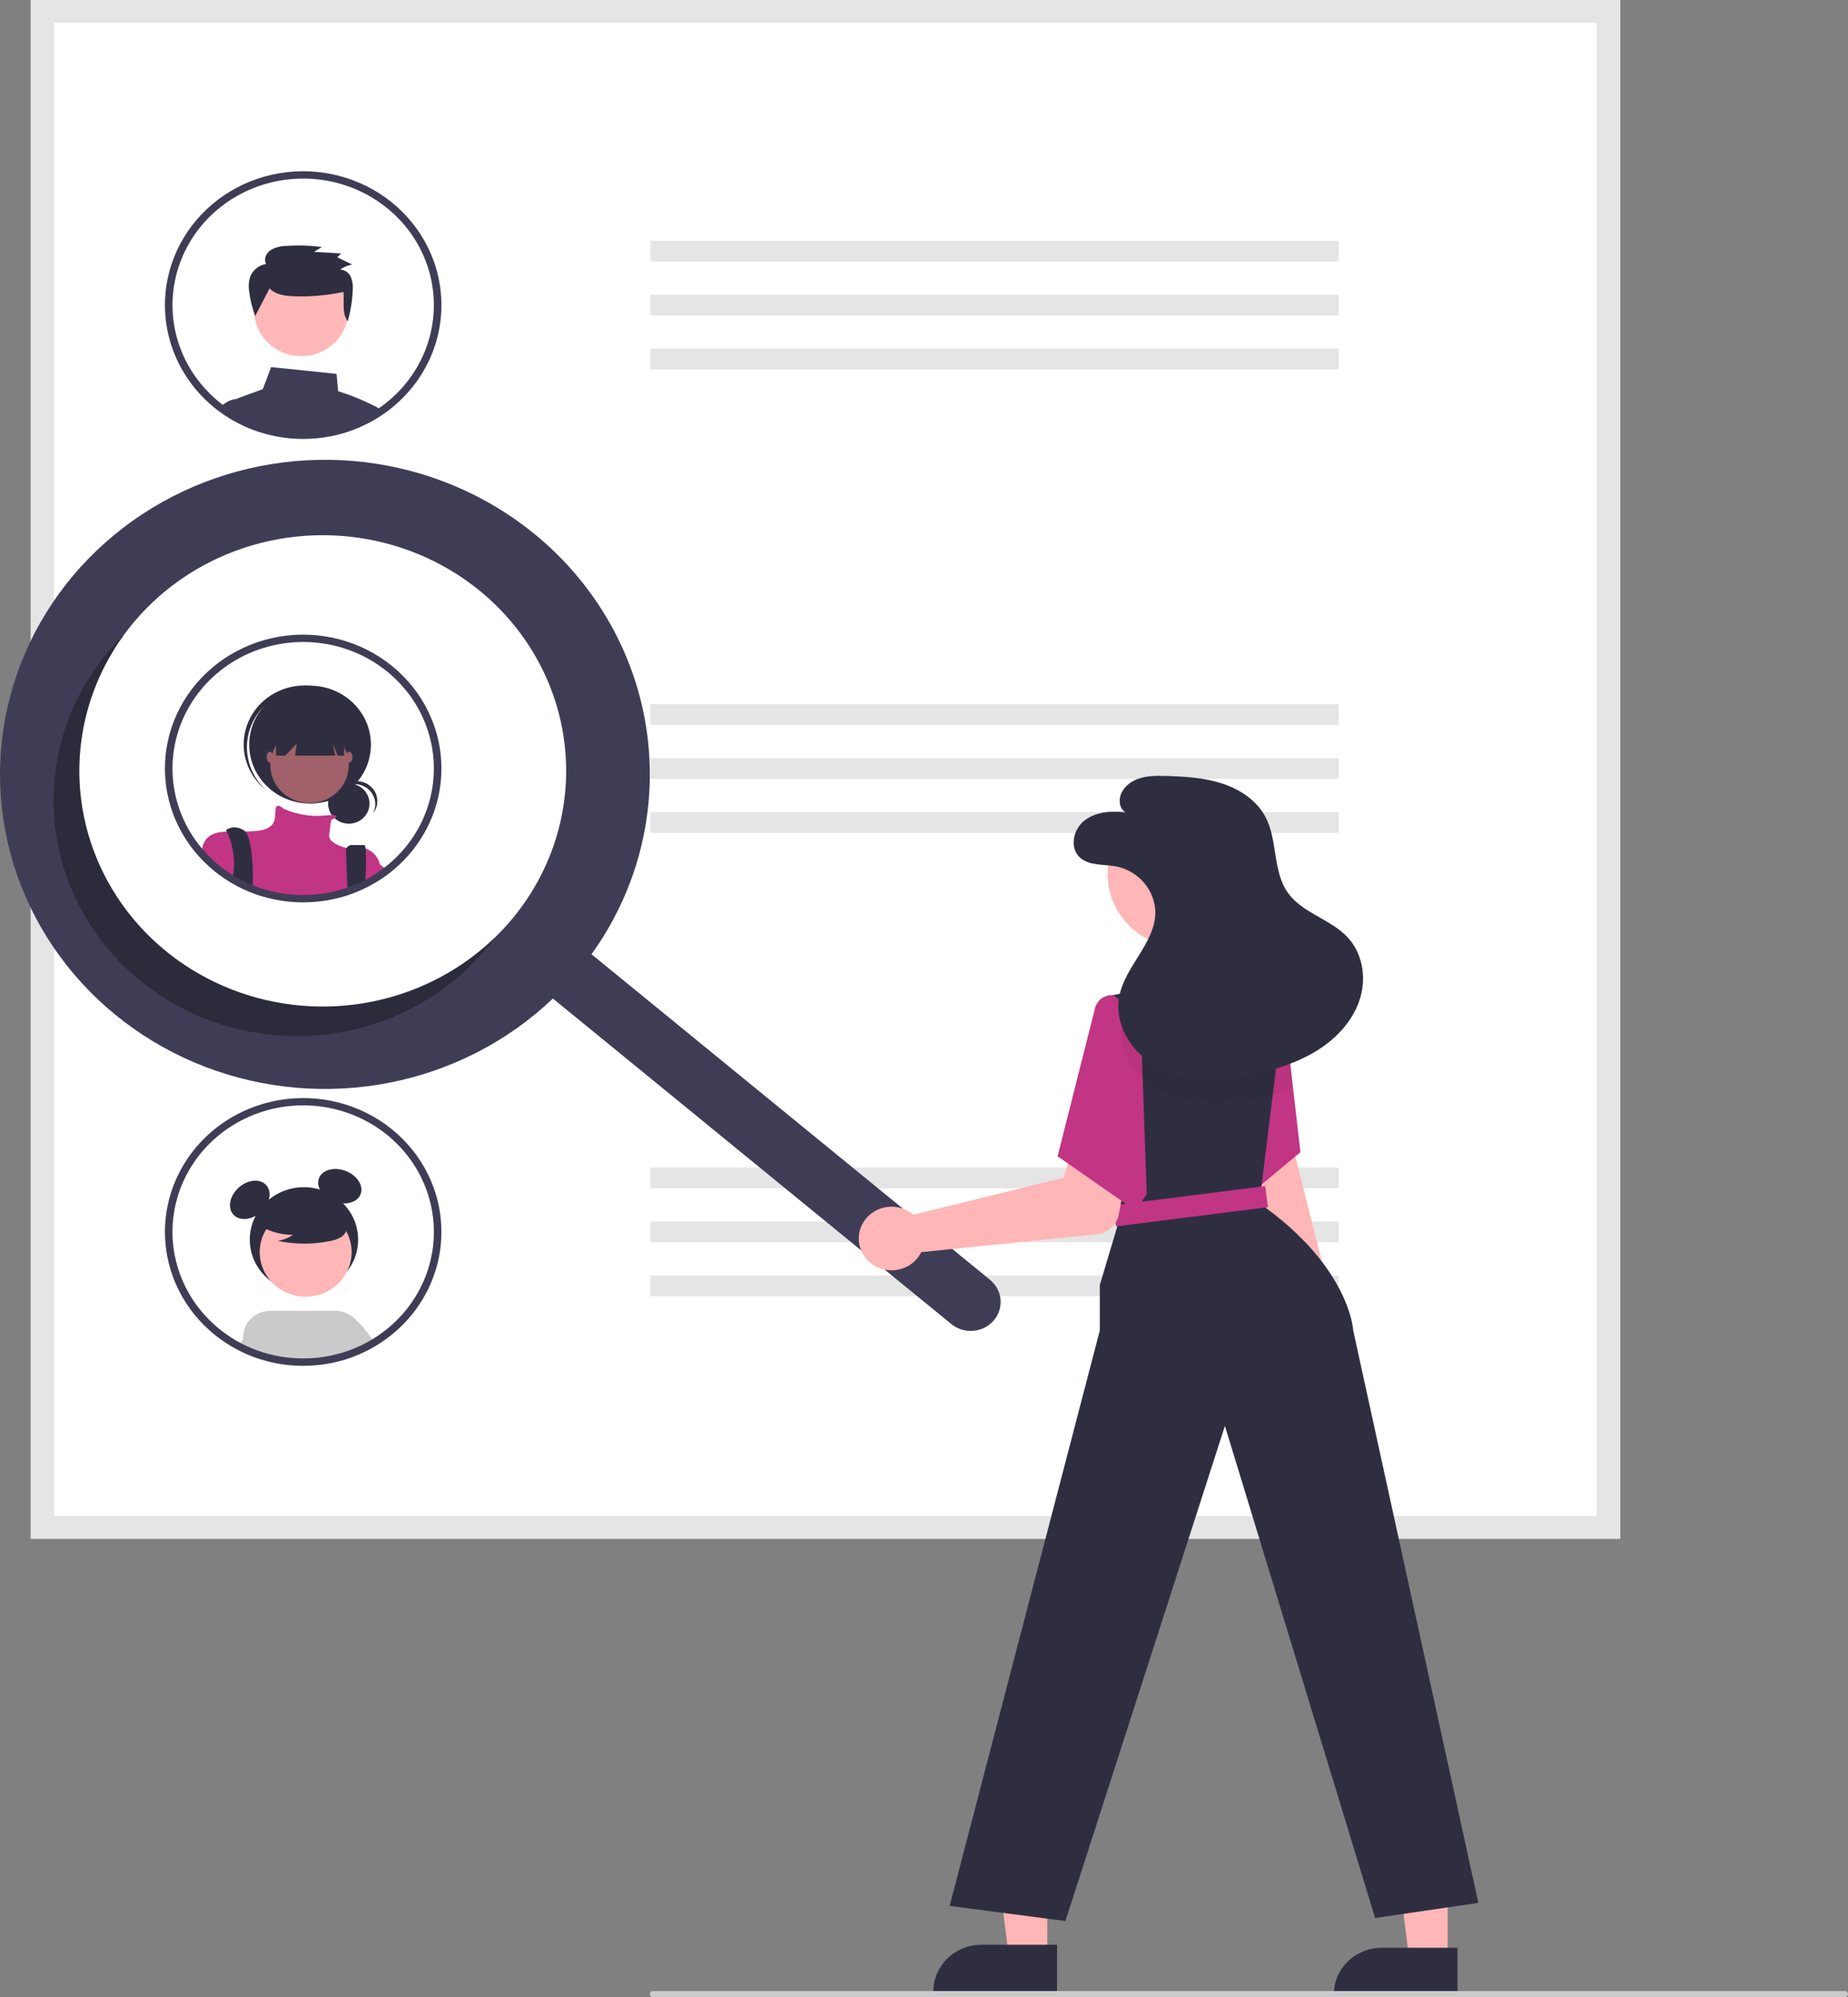 <svg width="174" height="188" viewBox="0 0 174 188" fill="none" xmlns="http://www.w3.org/2000/svg">
<rect x="0" y="0" width="174" height="188" fill="#808080" stroke="none"/>
<g clip-path="url(#clip0)">
<path d="M152.545 144.853H2.902V0H152.545V144.853Z" fill="white"/>
<path d="M152.545 144.853H2.902V0H152.545V144.853ZM5.113 142.713H150.334V2.14H5.113V142.713Z" fill="#E5E5E5"/>
<path d="M126.035 22.662H61.233V24.616H126.035V22.662Z" fill="#E5E5E5"/>
<path d="M126.035 27.743H61.233V29.697H126.035V27.743Z" fill="#E5E5E5"/>
<path d="M126.035 32.823H61.233V34.777H126.035V32.823Z" fill="#E5E5E5"/>
<path d="M126.035 66.286H61.233V68.24H126.035V66.286Z" fill="#E5E5E5"/>
<path d="M126.035 71.367H61.233V73.321H126.035V71.367Z" fill="#E5E5E5"/>
<path d="M126.035 76.447H61.233V78.401H126.035V76.447Z" fill="#E5E5E5"/>
<path d="M126.035 109.91H61.233V111.864H126.035V109.91Z" fill="#E5E5E5"/>
<path d="M126.035 114.991H61.233V116.945H126.035V114.991Z" fill="#E5E5E5"/>
<path d="M126.035 120.071H61.233V122.025H126.035V120.071Z" fill="#E5E5E5"/>
<path d="M35.292 38.231C34.185 37.666 33.029 37.195 31.838 36.824L31.686 35.197L25.527 34.555L24.744 36.634L22.534 37.437C22.454 37.466 22.379 37.504 22.309 37.55H22.307C22.183 37.63 22.078 37.735 21.998 37.856C21.918 37.977 21.864 38.113 21.84 38.255C21.816 38.397 21.822 38.541 21.856 38.681L21.973 39.144C22.141 39.242 22.314 39.334 22.487 39.423L22.597 39.477C22.849 39.604 23.106 39.724 23.37 39.834C23.424 39.857 23.482 39.88 23.536 39.902C23.541 39.904 23.543 39.904 23.548 39.907C23.672 39.956 23.795 40.004 23.922 40.049C24.336 40.202 24.759 40.334 25.188 40.443C26.283 40.725 27.412 40.868 28.546 40.868C28.959 40.868 29.368 40.85 29.773 40.811C30.696 40.729 31.608 40.551 32.492 40.28C32.495 40.28 32.497 40.278 32.499 40.278C33.058 40.105 33.604 39.896 34.133 39.651C34.135 39.649 34.14 39.649 34.142 39.647C34.261 39.592 34.376 39.533 34.492 39.477L34.548 39.45C34.642 39.402 34.736 39.355 34.829 39.305C35.063 39.181 35.292 39.049 35.518 38.909C35.581 38.873 35.642 38.835 35.705 38.794C35.794 38.737 35.883 38.678 35.969 38.617C35.752 38.482 35.525 38.353 35.292 38.231Z" fill="#3F3D56"/>
<path d="M23.732 39.233L23.347 37.548H22.34C22.329 37.548 22.319 37.548 22.309 37.55H22.307C21.945 37.58 21.596 37.696 21.293 37.889C21.087 38.016 20.904 38.175 20.751 38.36C21.05 38.579 21.361 38.783 21.681 38.977L21.695 38.984C21.786 39.038 21.879 39.092 21.973 39.144C22.141 39.242 22.314 39.334 22.487 39.423L22.597 39.477C22.849 39.604 23.106 39.724 23.37 39.834C23.424 39.857 23.482 39.88 23.536 39.902C23.541 39.904 23.543 39.904 23.548 39.907C23.672 39.956 23.795 40.004 23.922 40.049L23.732 39.233Z" fill="#3F3D56"/>
<path d="M28.365 33.527C30.815 33.527 32.801 31.605 32.801 29.233C32.801 26.861 30.815 24.939 28.365 24.939C25.915 24.939 23.929 26.861 23.929 29.233C23.929 31.605 25.915 33.527 28.365 33.527Z" fill="#FFB8B8"/>
<path d="M25.387 27.142C25.846 27.668 26.623 27.816 27.34 27.877C29.016 27.966 30.697 27.834 32.335 27.482C32.437 28.435 32.16 29.462 32.74 30.246C33.011 29.297 33.169 28.321 33.211 27.337C33.254 26.915 33.197 26.489 33.044 26.091C32.963 25.892 32.825 25.719 32.647 25.592C32.468 25.465 32.257 25.389 32.036 25.372C32.367 25.129 32.754 24.969 33.163 24.905L31.755 24.22L32.116 23.861L29.566 23.71L30.305 23.256C29.193 23.108 28.069 23.073 26.95 23.153C26.427 23.153 25.914 23.291 25.466 23.552C25.044 23.844 24.801 24.423 25.063 24.851C24.735 24.903 24.427 25.035 24.168 25.235C23.908 25.434 23.705 25.694 23.578 25.991C23.418 26.463 23.379 26.965 23.465 27.454C23.561 28.239 23.75 29.011 24.027 29.755L25.387 27.142Z" fill="#2F2E41"/>
<path d="M40.839 24.578C40.216 22.847 39.212 21.269 37.894 19.953C36.577 18.636 34.978 17.614 33.211 16.957C31.444 16.3 29.549 16.025 27.66 16.149C25.772 16.274 23.933 16.796 22.274 17.678C20.615 18.561 19.175 19.784 18.054 21.261C16.933 22.738 16.159 24.433 15.785 26.23C15.41 28.026 15.446 29.88 15.888 31.662C16.33 33.444 17.168 35.112 18.344 36.548C18.461 36.69 18.582 36.833 18.706 36.971C18.716 36.98 18.723 36.989 18.732 36.998C19.037 37.338 19.36 37.661 19.702 37.966C19.79 38.045 19.884 38.127 19.977 38.203C20.155 38.357 20.337 38.504 20.526 38.645C20.601 38.701 20.674 38.758 20.751 38.812C21.05 39.031 21.361 39.235 21.681 39.429L21.695 39.436C21.786 39.49 21.879 39.545 21.973 39.597C22.141 39.694 22.314 39.787 22.487 39.875L22.597 39.929C22.849 40.056 23.106 40.176 23.37 40.287C23.424 40.309 23.482 40.332 23.536 40.355C23.541 40.357 23.543 40.357 23.548 40.359C23.672 40.409 23.795 40.456 23.922 40.502C24.336 40.655 24.759 40.786 25.188 40.895C26.283 41.178 27.412 41.321 28.546 41.32C28.959 41.32 29.368 41.302 29.773 41.264C30.696 41.181 31.608 41.003 32.492 40.732C32.495 40.732 32.497 40.73 32.499 40.73C33.058 40.558 33.604 40.348 34.133 40.103C34.135 40.101 34.14 40.101 34.142 40.099C34.261 40.045 34.376 39.986 34.493 39.929L34.549 39.902C34.642 39.855 34.736 39.807 34.829 39.757C35.063 39.633 35.292 39.502 35.518 39.361C35.581 39.325 35.642 39.287 35.705 39.246C35.794 39.19 35.883 39.131 35.969 39.07C36.084 38.993 36.198 38.914 36.31 38.832C36.345 38.807 36.383 38.782 36.418 38.755C38.607 37.147 40.214 34.909 41.008 32.362C41.802 29.815 41.743 27.09 40.839 24.578V24.578ZM35.988 38.206C35.911 38.264 35.831 38.321 35.752 38.373C35.675 38.43 35.598 38.484 35.518 38.534C35.45 38.581 35.383 38.626 35.313 38.669L35.292 38.683C35.24 38.717 35.189 38.748 35.137 38.78C34.944 38.898 34.747 39.011 34.549 39.12L34.486 39.153C34.397 39.201 34.308 39.246 34.219 39.291C34.207 39.298 34.193 39.303 34.182 39.309L34.168 39.316C34.056 39.373 33.941 39.427 33.827 39.479C33.385 39.685 32.93 39.863 32.464 40.013C32.404 40.033 32.343 40.054 32.282 40.072C31.445 40.33 30.582 40.499 29.707 40.578C29.324 40.612 28.936 40.63 28.546 40.63C27.474 40.633 26.406 40.497 25.37 40.228C24.839 40.093 24.318 39.923 23.812 39.717C23.786 39.705 23.758 39.696 23.732 39.685C23.704 39.674 23.678 39.665 23.653 39.653C23.625 39.642 23.599 39.631 23.571 39.617C23.351 39.524 23.134 39.423 22.922 39.316L22.819 39.264C22.559 39.133 22.305 38.993 22.057 38.844C21.985 38.801 21.91 38.755 21.84 38.708C21.821 38.697 21.805 38.685 21.786 38.674C21.62 38.568 21.454 38.457 21.293 38.341C21.183 38.262 21.073 38.183 20.966 38.102C20.786 37.971 20.613 37.83 20.445 37.685C20.356 37.613 20.269 37.534 20.185 37.459C19.854 37.163 19.54 36.849 19.246 36.518C19.148 36.41 19.052 36.301 18.961 36.188C18.94 36.166 18.921 36.142 18.902 36.118C17.384 34.264 16.471 32.014 16.279 29.655C16.088 27.296 16.626 24.935 17.826 22.874C19.026 20.812 20.833 19.143 23.017 18.08C25.201 17.017 27.662 16.607 30.087 16.904C32.512 17.2 34.791 18.189 36.633 19.744C38.476 21.299 39.798 23.35 40.431 25.636C41.064 27.921 40.979 30.337 40.188 32.576C39.397 34.815 37.935 36.775 35.988 38.206L35.988 38.206Z" fill="#3F3D56"/>
<path d="M40.839 68.202C40.216 66.472 39.211 64.893 37.894 63.577C36.577 62.261 34.978 61.238 33.211 60.581C31.444 59.925 29.549 59.649 27.66 59.773C25.772 59.898 23.933 60.42 22.274 61.303C20.615 62.185 19.175 63.408 18.054 64.885C16.933 66.362 16.159 68.058 15.785 69.854C15.41 71.651 15.446 73.504 15.888 75.287C16.33 77.069 17.168 78.736 18.344 80.172C18.461 80.314 18.582 80.457 18.706 80.595C18.715 80.604 18.722 80.613 18.732 80.622C19.036 80.962 19.36 81.285 19.701 81.59C19.79 81.669 19.884 81.751 19.977 81.828C20.155 81.981 20.337 82.128 20.526 82.269C20.896 82.551 21.281 82.813 21.681 83.053L21.695 83.06C21.954 83.216 22.218 83.361 22.487 83.499L22.597 83.553C22.849 83.68 23.106 83.8 23.37 83.911C23.424 83.933 23.482 83.956 23.536 83.979C23.541 83.981 23.543 83.981 23.548 83.983C24.081 84.198 24.629 84.377 25.188 84.519C26.283 84.802 27.412 84.945 28.546 84.944C28.959 84.944 29.368 84.926 29.772 84.888C30.696 84.805 31.608 84.627 32.492 84.356C32.495 84.356 32.497 84.354 32.499 84.354C33.058 84.182 33.604 83.972 34.133 83.728C34.135 83.725 34.14 83.725 34.142 83.723C34.261 83.669 34.376 83.61 34.492 83.553L34.549 83.526C34.642 83.479 34.735 83.431 34.829 83.381C35.063 83.257 35.291 83.126 35.518 82.986C35.581 82.949 35.642 82.911 35.705 82.87C35.911 82.739 36.114 82.599 36.31 82.456C36.345 82.431 36.383 82.407 36.418 82.379C38.607 80.771 40.214 78.533 41.008 75.986C41.802 73.439 41.743 70.715 40.839 68.202V68.202Z" fill="white"/>
<path d="M32.842 77.538C33.919 77.538 34.792 76.692 34.792 75.649C34.792 74.606 33.919 73.761 32.842 73.761C31.764 73.761 30.891 74.606 30.891 75.649C30.891 76.692 31.764 77.538 32.842 77.538Z" fill="#2F2E41"/>
<path d="M33.385 73.813C33.722 73.813 34.054 73.898 34.348 74.059C34.642 74.221 34.887 74.453 35.06 74.734C35.233 75.014 35.328 75.334 35.335 75.66C35.343 75.987 35.263 76.31 35.102 76.598C35.271 76.393 35.395 76.156 35.464 75.903C35.533 75.649 35.547 75.385 35.505 75.126C35.463 74.867 35.366 74.619 35.219 74.398C35.073 74.178 34.88 73.989 34.654 73.845C34.428 73.7 34.174 73.603 33.907 73.558C33.64 73.514 33.366 73.524 33.104 73.588C32.841 73.652 32.595 73.768 32.381 73.929C32.167 74.09 31.99 74.293 31.862 74.523C32.044 74.302 32.276 74.123 32.54 74C32.803 73.877 33.092 73.813 33.385 73.813L33.385 73.813Z" fill="#2F2E41"/>
<path d="M29.196 75.645C32.361 75.645 34.926 73.162 34.926 70.098C34.926 67.034 32.361 64.55 29.196 64.55C26.031 64.55 23.465 67.034 23.465 70.098C23.465 73.162 26.031 75.645 29.196 75.645Z" fill="#2F2E41"/>
<path d="M24.698 66.656C25.686 65.581 27.066 64.92 28.548 64.811C30.029 64.703 31.497 65.156 32.64 66.074C32.593 66.031 32.547 65.988 32.498 65.946C31.366 64.964 29.878 64.458 28.36 64.539C26.843 64.62 25.42 65.28 24.406 66.376C23.392 67.472 22.869 68.913 22.952 70.382C23.036 71.851 23.718 73.228 24.851 74.21C24.861 74.219 24.872 74.228 24.883 74.238C24.932 74.28 24.982 74.319 25.032 74.359C23.955 73.368 23.318 72.01 23.256 70.573C23.194 69.136 23.711 67.731 24.698 66.656L24.698 66.656Z" fill="#2F2E41"/>
<path d="M29.147 75.598C31.186 75.598 32.838 73.999 32.838 72.026C32.838 70.052 31.186 68.453 29.147 68.453C27.109 68.453 25.456 70.052 25.456 72.026C25.456 73.999 27.109 75.598 29.147 75.598Z" fill="#A0616A"/>
<path d="M35.752 81.335V82.533C35.525 82.674 35.296 82.805 35.063 82.929C34.969 82.979 34.876 83.026 34.782 83.074L34.726 83.101C34.609 83.157 34.495 83.216 34.376 83.271C34.373 83.273 34.369 83.273 34.366 83.275C33.837 83.52 33.292 83.729 32.733 83.902C32.731 83.902 32.728 83.904 32.726 83.904C31.842 84.175 30.93 84.353 30.006 84.435C29.602 84.474 29.193 84.492 28.779 84.492C27.646 84.492 26.517 84.349 25.422 84.067C24.863 83.925 24.315 83.746 23.782 83.531C23.777 83.528 23.774 83.528 23.77 83.526C23.716 83.504 23.658 83.481 23.604 83.458C23.34 83.347 23.083 83.228 22.83 83.101L22.721 83.047C22.452 82.909 22.188 82.764 21.928 82.608L21.914 82.601C21.515 82.36 21.13 82.098 20.76 81.816C20.571 81.676 20.389 81.529 20.211 81.375C20.118 81.298 20.024 81.217 19.935 81.138C19.594 80.832 19.27 80.509 18.966 80.17C19.006 79.934 19.065 79.702 19.143 79.475L19.145 79.473C19.16 79.434 19.176 79.397 19.195 79.36C19.207 79.327 19.222 79.296 19.239 79.265C19.657 78.507 20.414 78.319 21.354 78.279C21.884 78.256 22.471 78.281 23.09 78.274C23.417 78.272 23.756 78.261 24.095 78.231C26.233 78.043 25.845 76.822 25.941 76.164C26.036 75.526 26.63 76.078 26.669 76.114L26.672 76.116C27.882 76.665 29.22 76.892 30.551 76.775C30.78 76.748 31.009 76.732 31.238 76.725C31.84 76.718 31.71 76.885 31.502 77.023C31.401 77.088 31.295 77.145 31.186 77.195C31.186 77.195 31.09 77.761 30.992 78.607C30.899 79.416 32.502 79.796 32.635 79.826C32.638 79.828 32.641 79.828 32.644 79.828C33.23 79.681 33.846 79.697 34.423 79.873H34.425C34.754 79.991 35.048 80.186 35.28 80.441C35.512 80.696 35.674 81.003 35.752 81.335Z" fill="#C13584"/>
<path d="M23.805 82.789C23.805 82.956 23.8 83.117 23.793 83.268C23.791 83.359 23.786 83.447 23.781 83.531C23.777 83.528 23.774 83.528 23.77 83.526C23.716 83.504 23.657 83.481 23.604 83.458C23.34 83.347 23.083 83.228 22.83 83.101L22.721 83.047C22.452 82.909 22.188 82.764 21.928 82.608C21.935 82.529 21.947 82.45 21.959 82.37C21.984 82.196 22.006 82.02 22.02 81.846C22.111 80.622 21.882 79.396 21.354 78.281V78.279C21.307 78.188 21.279 78.138 21.279 78.138C21.279 78.138 21.959 77.573 22.928 78.138C22.99 78.174 23.045 78.22 23.09 78.274C23.674 78.942 23.833 81.185 23.805 82.789Z" fill="#2F2E41"/>
<path d="M34.416 82.481C34.406 82.734 34.392 82.999 34.376 83.268V83.271C34.373 83.273 34.369 83.273 34.367 83.275C33.837 83.52 33.292 83.729 32.733 83.902C32.731 83.902 32.728 83.904 32.726 83.904L32.7 83.268L32.698 83.185L32.574 80.09C32.571 80.02 32.582 79.95 32.608 79.885C32.633 79.819 32.672 79.759 32.722 79.708C32.772 79.658 32.832 79.617 32.899 79.59C32.965 79.562 33.037 79.548 33.109 79.548H34.294C34.352 79.548 34.395 79.663 34.423 79.871V79.873C34.48 80.742 34.478 81.613 34.416 82.481Z" fill="#2F2E41"/>
<path d="M25.991 67.56V71.133H26.845L27.933 70.005L27.787 71.133H31.566L31.332 70.005L31.799 71.133H32.402V67.56H25.991Z" fill="#2F2E41"/>
<path d="M25.408 71.791C25.569 71.791 25.699 71.559 25.699 71.273C25.699 70.988 25.569 70.757 25.408 70.757C25.247 70.757 25.116 70.988 25.116 71.273C25.116 71.559 25.247 71.791 25.408 71.791Z" fill="#A0616A"/>
<path d="M32.887 71.791C33.048 71.791 33.178 71.559 33.178 71.273C33.178 70.988 33.048 70.757 32.887 70.757C32.726 70.757 32.596 70.988 32.596 71.273C32.596 71.559 32.726 71.791 32.887 71.791Z" fill="#A0616A"/>
<path d="M36.544 82.004C36.348 82.147 36.144 82.287 35.939 82.418C35.876 82.459 35.815 82.497 35.752 82.533C35.525 82.674 35.296 82.805 35.063 82.929C34.969 82.979 34.876 83.026 34.782 83.074V80.581C34.782 80.581 35.156 80.871 35.752 81.353C35.827 81.414 35.904 81.477 35.986 81.545C36.158 81.685 36.345 81.839 36.544 82.004Z" fill="#C13584"/>
<path d="M40.839 68.202C40.216 66.472 39.211 64.893 37.894 63.577C36.577 62.261 34.978 61.238 33.211 60.581C31.444 59.925 29.549 59.649 27.66 59.773C25.772 59.898 23.933 60.42 22.274 61.303C20.615 62.185 19.175 63.408 18.054 64.885C16.933 66.362 16.159 68.058 15.785 69.854C15.41 71.651 15.446 73.504 15.888 75.287C16.33 77.069 17.168 78.736 18.344 80.172C18.461 80.314 18.582 80.457 18.706 80.595C18.715 80.604 18.722 80.613 18.732 80.622C19.036 80.962 19.36 81.285 19.701 81.59C19.79 81.669 19.884 81.751 19.977 81.828C20.155 81.981 20.337 82.128 20.526 82.269C20.896 82.551 21.281 82.813 21.681 83.053L21.695 83.06C21.954 83.216 22.218 83.361 22.487 83.499L22.597 83.553C22.849 83.68 23.106 83.8 23.37 83.911C23.424 83.933 23.482 83.956 23.536 83.979C23.541 83.981 23.543 83.981 23.548 83.983C24.081 84.198 24.629 84.377 25.188 84.519C26.283 84.802 27.412 84.945 28.546 84.944C28.959 84.944 29.368 84.926 29.772 84.888C30.696 84.805 31.608 84.627 32.492 84.356C32.495 84.356 32.497 84.354 32.499 84.354C33.058 84.182 33.604 83.972 34.133 83.728C34.135 83.725 34.14 83.725 34.142 83.723C34.261 83.669 34.376 83.61 34.492 83.553L34.549 83.526C34.642 83.479 34.735 83.431 34.829 83.381C35.063 83.257 35.291 83.126 35.518 82.986C35.581 82.949 35.642 82.911 35.705 82.87C35.911 82.739 36.114 82.599 36.31 82.456C36.345 82.431 36.383 82.407 36.418 82.379C38.607 80.771 40.214 78.533 41.008 75.986C41.802 73.439 41.743 70.715 40.839 68.202V68.202ZM35.988 81.83C35.911 81.889 35.831 81.945 35.752 81.997C35.675 82.054 35.598 82.108 35.518 82.158C35.45 82.205 35.383 82.251 35.312 82.293C35.254 82.332 35.196 82.368 35.137 82.404C34.943 82.522 34.747 82.635 34.549 82.744L34.485 82.778C34.397 82.825 34.308 82.87 34.219 82.915C34.207 82.922 34.193 82.927 34.182 82.934L34.168 82.94C34.056 82.997 33.941 83.051 33.827 83.103C33.385 83.309 32.93 83.487 32.464 83.637C32.404 83.657 32.343 83.678 32.282 83.696C31.445 83.954 30.582 84.123 29.707 84.203C29.324 84.236 28.936 84.254 28.546 84.254C27.473 84.257 26.406 84.121 25.37 83.852C24.839 83.718 24.318 83.547 23.812 83.341C23.758 83.32 23.704 83.298 23.653 83.277C23.625 83.266 23.599 83.255 23.571 83.241C23.351 83.148 23.134 83.047 22.921 82.94L22.819 82.888C22.559 82.757 22.305 82.617 22.057 82.468C21.966 82.413 21.875 82.357 21.786 82.298C21.505 82.119 21.232 81.927 20.966 81.726C20.786 81.595 20.613 81.454 20.445 81.31C20.356 81.237 20.269 81.158 20.185 81.083C19.854 80.787 19.54 80.473 19.246 80.142C19.148 80.034 19.052 79.925 18.961 79.812C18.94 79.79 18.921 79.766 18.902 79.742C17.384 77.888 16.471 75.638 16.279 73.279C16.088 70.92 16.626 68.559 17.826 66.498C19.026 64.436 20.833 62.768 23.017 61.704C25.2 60.641 27.662 60.231 30.087 60.528C32.512 60.824 34.791 61.813 36.633 63.368C38.475 64.923 39.797 66.974 40.431 69.26C41.064 71.545 40.979 73.961 40.188 76.2C39.397 78.439 37.934 80.399 35.988 81.83V81.83Z" fill="#3F3D56"/>
<path d="M28.619 121.631C31.436 121.631 33.719 119.421 33.719 116.695C33.719 113.968 31.436 111.758 28.619 111.758C25.803 111.758 23.519 113.968 23.519 116.695C23.519 119.421 25.803 121.631 28.619 121.631Z" fill="#2F2E41"/>
<path d="M24.638 114.033C25.462 113.235 25.63 112.103 25.011 111.505C24.393 110.907 23.224 111.068 22.4 111.866C21.576 112.664 21.409 113.796 22.027 114.394C22.645 114.992 23.814 114.831 24.638 114.033Z" fill="#2F2E41"/>
<path d="M33.935 112.465C34.278 111.687 33.688 110.697 32.616 110.254C31.544 109.81 30.397 110.082 30.053 110.86C29.71 111.638 30.3 112.628 31.372 113.072C32.444 113.515 33.592 113.243 33.935 112.465Z" fill="#2F2E41"/>
<path d="M34.72 126.271L34.119 125.355C33.864 124.804 33.394 124.373 32.811 124.157C32.228 123.94 31.581 123.956 31.01 124.201C30.44 124.446 29.993 124.9 29.767 125.463C29.542 126.026 29.556 126.653 29.807 127.206L29.977 127.799L30.172 128.472C30.959 128.376 31.736 128.211 32.493 127.981C32.495 127.981 32.497 127.98 32.499 127.979C33.058 127.807 33.605 127.597 34.134 127.351C34.137 127.348 34.139 127.348 34.142 127.346C34.26 127.291 34.375 127.234 34.493 127.177C34.512 127.169 34.531 127.159 34.549 127.149C34.643 127.103 34.737 127.055 34.829 127.006C34.923 126.958 35.014 126.906 35.103 126.852L34.72 126.271Z" fill="#CACACA"/>
<path d="M28.781 122.063C31.172 122.063 33.109 120.187 33.109 117.873C33.109 115.559 31.172 113.683 28.781 113.683C26.39 113.683 24.453 115.559 24.453 117.873C24.453 120.187 26.39 122.063 28.781 122.063Z" fill="#FFB6B6"/>
<path d="M35.032 126.091C34.555 125.322 33.962 124.627 33.273 124.027C32.802 123.619 32.192 123.393 31.559 123.394H25.462C25.111 123.394 24.763 123.463 24.441 123.598C24.118 123.733 23.828 123.931 23.587 124.179C23.347 124.427 23.161 124.72 23.043 125.04C22.924 125.36 22.874 125.7 22.896 126.04C22.91 126.231 22.945 126.42 23.003 126.604C23.046 126.737 23.1 126.867 23.164 126.992L23.465 127.574C23.488 127.582 23.512 127.594 23.535 127.602C23.541 127.605 23.544 127.605 23.547 127.608C23.671 127.656 23.795 127.705 23.921 127.75C24.336 127.904 24.759 128.035 25.188 128.144C25.879 128.323 26.584 128.447 27.297 128.512C27.712 128.549 28.128 128.569 28.546 128.569C28.961 128.569 29.368 128.549 29.774 128.512C29.907 128.5 30.039 128.486 30.172 128.472C30.959 128.376 31.736 128.211 32.493 127.981C32.495 127.981 32.497 127.98 32.499 127.978C33.058 127.807 33.605 127.597 34.134 127.351C34.136 127.348 34.139 127.348 34.142 127.345C34.26 127.291 34.375 127.234 34.493 127.177C34.512 127.169 34.531 127.159 34.549 127.149C34.643 127.103 34.737 127.055 34.829 127.006C34.923 126.958 35.014 126.906 35.103 126.852C35.197 126.804 35.285 126.75 35.377 126.695C35.265 126.482 35.15 126.282 35.032 126.091Z" fill="#CACACA"/>
<path d="M26.566 124.158C26.002 123.902 25.356 123.874 24.77 124.078C24.184 124.282 23.705 124.702 23.438 125.247L22.896 126.04L22.637 126.419L22.242 126.995C22.325 127.038 22.404 127.08 22.487 127.123L22.596 127.177C22.849 127.303 23.105 127.423 23.371 127.534C23.4 127.548 23.433 127.559 23.465 127.574C23.488 127.582 23.512 127.594 23.535 127.602C23.541 127.605 23.544 127.605 23.547 127.608C23.671 127.656 23.795 127.705 23.921 127.75C24.336 127.904 24.759 128.035 25.188 128.144C25.879 128.324 26.584 128.447 27.297 128.512L27.503 127.836L27.703 127.192C27.968 126.643 27.996 126.016 27.783 125.447C27.57 124.878 27.132 124.415 26.566 124.158Z" fill="#CACACA"/>
<path d="M24.233 115.238C25.222 115.898 26.396 116.249 27.597 116.244C27.169 116.532 26.681 116.726 26.167 116.814C27.765 117.145 29.415 117.154 31.016 116.84C31.372 116.785 31.715 116.671 32.031 116.503C32.189 116.417 32.326 116.301 32.434 116.162C32.542 116.022 32.618 115.862 32.658 115.691C32.764 115.103 32.291 114.569 31.798 114.209C31.045 113.665 30.176 113.291 29.255 113.113C28.334 112.935 27.383 112.957 26.472 113.178C25.865 113.296 25.312 113.599 24.895 114.041C24.692 114.266 24.57 114.548 24.546 114.846C24.522 115.143 24.598 115.44 24.762 115.693L24.233 115.238Z" fill="#2F2E41"/>
<path d="M40.84 111.826C40.218 110.095 39.213 108.516 37.896 107.2C36.578 105.884 34.98 104.861 33.213 104.204C31.445 103.547 29.551 103.271 27.662 103.396C25.773 103.52 23.935 104.042 22.275 104.925C20.616 105.808 19.176 107.031 18.055 108.508C16.934 109.985 16.159 111.681 15.785 113.477C15.411 115.274 15.446 117.128 15.889 118.91C16.331 120.692 17.169 122.36 18.345 123.796C18.46 123.938 18.584 124.081 18.708 124.218C18.715 124.228 18.723 124.237 18.731 124.246C19.036 124.586 19.361 124.908 19.703 125.213C19.792 125.293 19.883 125.375 19.977 125.452C20.154 125.606 20.337 125.752 20.528 125.891C20.602 125.948 20.675 126.005 20.752 126.06C21.049 126.279 21.362 126.482 21.68 126.678C21.685 126.678 21.69 126.68 21.694 126.684C21.786 126.738 21.88 126.792 21.974 126.844C22.063 126.895 22.154 126.946 22.242 126.995C22.325 127.038 22.404 127.08 22.487 127.123L22.596 127.177C22.849 127.303 23.105 127.422 23.37 127.534C23.4 127.548 23.432 127.559 23.465 127.574C23.488 127.582 23.512 127.594 23.535 127.602C23.541 127.605 23.544 127.605 23.547 127.608C23.671 127.656 23.795 127.705 23.921 127.75C24.336 127.904 24.759 128.035 25.188 128.144C25.879 128.323 26.584 128.446 27.297 128.512C27.712 128.549 28.128 128.569 28.546 128.569C28.961 128.569 29.368 128.549 29.774 128.512C29.907 128.5 30.039 128.486 30.172 128.472C30.959 128.376 31.736 128.211 32.493 127.981C32.495 127.981 32.497 127.98 32.499 127.978C33.058 127.807 33.605 127.597 34.133 127.351C34.136 127.348 34.139 127.348 34.142 127.345C34.26 127.291 34.375 127.234 34.493 127.177C34.512 127.169 34.531 127.159 34.549 127.149C34.643 127.103 34.737 127.055 34.829 127.006C34.923 126.958 35.014 126.906 35.102 126.852C35.197 126.804 35.285 126.75 35.377 126.695C35.424 126.667 35.471 126.638 35.518 126.61C35.583 126.573 35.642 126.536 35.706 126.493C35.795 126.439 35.883 126.379 35.968 126.319C36.083 126.242 36.198 126.162 36.31 126.08C36.348 126.056 36.384 126.03 36.419 126.003C38.607 124.393 40.212 122.155 41.006 119.609C41.8 117.063 41.742 114.339 40.84 111.826L40.84 111.826ZM35.989 125.452C35.913 125.512 35.833 125.569 35.754 125.62C35.674 125.678 35.597 125.732 35.518 125.783C35.45 125.829 35.382 125.874 35.312 125.917C35.305 125.922 35.298 125.927 35.291 125.931C35.241 125.965 35.188 125.997 35.138 126.028C35.102 126.048 35.067 126.071 35.032 126.091C34.929 126.154 34.826 126.214 34.72 126.271C34.664 126.305 34.605 126.336 34.549 126.368C34.528 126.379 34.508 126.39 34.487 126.402C34.396 126.45 34.307 126.493 34.219 126.539C34.207 126.547 34.192 126.55 34.184 126.559C34.178 126.559 34.173 126.561 34.169 126.564C34.057 126.621 33.942 126.675 33.827 126.727C33.385 126.933 32.929 127.111 32.463 127.26C32.404 127.28 32.343 127.303 32.284 127.32C31.532 127.551 30.76 127.711 29.977 127.799C29.889 127.81 29.798 127.819 29.706 127.827C29.323 127.862 28.938 127.879 28.546 127.879C28.198 127.879 27.848 127.864 27.503 127.836C26.783 127.778 26.069 127.658 25.371 127.477C24.839 127.343 24.318 127.171 23.812 126.963C23.786 126.952 23.759 126.943 23.733 126.932C23.703 126.921 23.68 126.912 23.653 126.901C23.624 126.889 23.6 126.878 23.571 126.864C23.379 126.784 23.188 126.695 23.002 126.604C22.976 126.59 22.949 126.579 22.923 126.564L22.82 126.513C22.758 126.482 22.696 126.45 22.637 126.419C22.44 126.316 22.245 126.205 22.057 126.091C21.986 126.048 21.91 126.003 21.839 125.957L21.786 125.923C21.621 125.814 21.456 125.706 21.294 125.589C21.185 125.509 21.073 125.432 20.967 125.35C20.787 125.218 20.613 125.079 20.446 124.933C20.357 124.862 20.269 124.782 20.186 124.708C19.855 124.412 19.541 124.098 19.247 123.767C19.15 123.659 19.052 123.55 18.961 123.436C18.941 123.414 18.923 123.391 18.902 123.365C17.384 121.511 16.47 119.26 16.278 116.901C16.086 114.542 16.625 112.181 17.825 110.119C19.025 108.057 20.832 106.388 23.016 105.325C25.2 104.261 27.661 103.851 30.087 104.148C32.512 104.444 34.792 105.433 36.634 106.988C38.477 108.543 39.799 110.595 40.432 112.88C41.066 115.166 40.981 117.583 40.19 119.822C39.398 122.061 37.936 124.021 35.989 125.452H35.989Z" fill="#3F3D56"/>
<path d="M50.323 50.264C45.791 46.562 40.244 44.215 34.359 43.508C28.473 42.802 22.503 43.767 17.173 46.285C11.844 48.803 7.385 52.767 4.34 57.693C1.296 62.62 -0.204 68.297 0.023 74.033C0.251 79.77 2.196 85.319 5.622 90.004C9.048 94.69 13.807 98.311 19.32 100.427C24.834 102.542 30.863 103.061 36.675 101.92C42.488 100.779 47.832 98.027 52.058 93.999L89.584 124.65C90.155 125.115 90.894 125.341 91.637 125.28C92.381 125.219 93.069 124.874 93.551 124.323C94.033 123.771 94.269 123.057 94.208 122.337C94.147 121.617 93.793 120.95 93.224 120.482L93.22 120.479L55.694 89.828C60.053 83.772 61.919 76.358 60.926 69.039C59.932 61.721 56.151 55.025 50.323 50.264ZM47.904 86.876C44.981 90.23 41.096 92.669 36.74 93.886C32.384 95.102 27.754 95.041 23.434 93.71C19.114 92.379 15.3 89.838 12.472 86.408C9.644 82.978 7.931 78.814 7.548 74.441C7.165 70.069 8.131 65.685 10.322 61.843C12.513 58.002 15.832 54.876 19.859 52.86C23.886 50.845 28.44 50.03 32.944 50.52C37.45 51.01 41.703 52.782 45.168 55.611C49.814 59.406 52.712 64.832 53.225 70.695C53.739 76.559 51.825 82.379 47.904 86.876Z" fill="#3F3D56"/>
<path opacity="0.3" d="M15.605 89.525C11.208 85.933 8.367 80.872 7.647 75.347C6.926 69.821 8.379 64.236 11.716 59.699C11.278 60.126 10.854 60.574 10.445 61.041C8.504 63.268 7.035 65.843 6.122 68.619C5.209 71.396 4.87 74.319 5.124 77.222C5.378 80.125 6.22 82.952 7.603 85.54C8.985 88.128 10.881 90.427 13.181 92.306C15.482 94.185 18.142 95.607 21.01 96.491C23.878 97.374 26.898 97.703 29.898 97.457C32.897 97.211 35.816 96.395 38.49 95.057C41.164 93.719 43.539 91.884 45.48 89.657C45.888 89.189 46.273 88.71 46.633 88.219C42.575 92.166 37.131 94.492 31.383 94.734C25.635 94.976 20.003 93.117 15.605 89.525Z" fill="black"/>
<path d="M125.976 125.796C126.269 125.449 126.48 125.045 126.595 124.611C126.709 124.177 126.723 123.724 126.637 123.284C126.551 122.844 126.366 122.428 126.096 122.065C125.825 121.701 125.476 121.4 125.072 121.181L118.232 94.08L113.242 95.622L120.628 122.538C120.294 123.219 120.229 123.995 120.447 124.719C120.664 125.443 121.148 126.065 121.807 126.466C122.467 126.868 123.255 127.021 124.023 126.898C124.792 126.774 125.486 126.382 125.976 125.796H125.976Z" fill="#FFB6B6"/>
<path d="M122.441 108.461L118.794 111.506L113.693 115.763L111.439 104.603L111.204 103.443L111.018 102.522L116.187 93.806L120.497 94.045L120.791 94.062L120.797 94.125L120.865 94.71L121.749 102.402L121.769 102.588L122.441 108.461Z" fill="#C13584"/>
<path d="M98.606 184.211L94.995 184.211L93.277 170.728L98.607 170.728L98.606 184.211Z" fill="#FFB6B6"/>
<path d="M99.527 187.6L87.883 187.599V187.457C87.883 186.293 88.36 185.177 89.21 184.355C90.06 183.532 91.213 183.07 92.415 183.07H92.415L99.527 183.07L99.527 187.6Z" fill="#2F2E41"/>
<path d="M136.309 184.496L132.698 184.496L130.979 171.013L136.309 171.013L136.309 184.496Z" fill="#FFB6B6"/>
<path d="M137.23 187.885L125.586 187.884V187.742C125.586 186.578 126.064 185.462 126.913 184.64C127.763 183.817 128.916 183.355 130.118 183.355H130.118L137.23 183.355L137.23 187.885Z" fill="#2F2E41"/>
<path d="M139.195 179.129L129.475 180.555L115.333 134.228L100.314 180.84L89.415 179.414L103.554 125.241V120.964L105.469 114.548L105.268 112.812L103.875 100.669L103.271 95.402L103.232 95.062C103.199 94.777 103.277 94.49 103.451 94.257C103.625 94.024 103.882 93.862 104.173 93.803L108.709 92.879H116.123L120.497 94.045L120.797 94.125L120.933 94.162L120.865 94.71L119.84 103.029L119.784 103.486L118.794 111.506L118.576 113.265C127.118 119.253 127.413 125.241 127.413 125.241L139.195 179.129Z" fill="#2F2E41"/>
<path d="M111.52 89.272C115.515 89.272 118.754 86.136 118.754 82.269C118.754 78.401 115.515 75.266 111.52 75.266C107.524 75.266 104.285 78.401 104.285 82.269C104.285 86.136 107.524 89.272 111.52 89.272Z" fill="#FFB6B6"/>
<path d="M119.118 111.656L104.807 113.468L105.074 115.447L119.385 113.635L119.118 111.656Z" fill="#C13584"/>
<path d="M85.611 114.065C85.747 114.15 85.877 114.246 85.998 114.352L100.153 110.859L101.119 107.553L106.463 108.312L105.341 114.325C105.251 114.81 105 115.254 104.626 115.59C104.252 115.926 103.776 116.136 103.269 116.188L86.741 117.872C86.472 118.421 86.036 118.878 85.492 119.181C84.948 119.485 84.322 119.621 83.696 119.571C83.07 119.522 82.475 119.289 81.989 118.904C81.503 118.518 81.15 117.999 80.977 117.415C80.803 116.831 80.818 116.21 81.018 115.634C81.218 115.058 81.595 114.554 82.098 114.19C82.601 113.827 83.207 113.62 83.834 113.597C84.461 113.575 85.081 113.738 85.611 114.065Z" fill="#FFB6B6"/>
<path d="M107.383 95.588L104.88 93.734C104.203 93.486 103.275 94.192 103.112 94.875L99.578 108.846L106.941 113.978L107.972 112.41L107.383 95.588Z" fill="#C13584"/>
<g opacity="0.2">
<path opacity="0.2" d="M121.749 102.402C121.124 102.642 120.487 102.852 119.84 103.029C119.634 103.089 119.422 103.146 119.213 103.201C117.834 103.571 116.418 103.793 114.989 103.862C114.374 103.887 113.758 103.871 113.145 103.814C112.487 103.75 111.837 103.626 111.204 103.443C111.183 103.437 111.159 103.431 111.139 103.426C109.822 103.064 108.614 102.4 107.619 101.49C107.397 101.28 107.189 101.056 106.997 100.82C106.447 100.168 106.044 99.412 105.813 98.6C105.581 97.789 105.527 96.939 105.654 96.107C105.679 95.956 105.712 95.806 105.755 95.659C105.865 95.258 106.012 94.867 106.193 94.49C106.273 94.313 106.361 94.139 106.456 93.968L109.784 92.879H116.123L120.497 94.045L120.791 94.062L120.797 94.125L120.933 94.162L120.865 94.71L121.749 102.402Z" fill="black"/>
</g>
<path d="M105.976 76.471C104.623 76.311 103.138 76.424 102.084 77.26C101.029 78.096 100.689 79.834 101.687 80.733C102.571 81.528 103.953 81.341 105.137 81.567C106.157 81.788 107.071 82.334 107.732 83.118C108.394 83.901 108.764 84.877 108.785 85.888C108.767 88.789 105.891 90.986 105.375 93.844C105.022 95.794 105.872 97.846 107.341 99.224C108.81 100.601 110.829 101.346 112.864 101.548C114.899 101.749 116.956 101.441 118.933 100.935C120.919 100.427 122.874 99.706 124.54 98.544C126.206 97.381 127.572 95.742 128.107 93.823C128.642 91.903 128.258 89.702 126.879 88.228C125.301 86.541 122.675 85.96 121.309 84.107C119.779 82.029 120.345 79.07 119.106 76.817C118.279 75.313 116.713 74.287 115.044 73.747C113.374 73.206 111.592 73.1 109.832 73.047C108.908 73.02 107.955 73.01 107.093 73.337C106.231 73.663 105.474 74.407 105.429 75.302C105.385 76.196 105.976 76.471 105.976 76.471Z" fill="#2F2E41"/>
<path d="M173.705 188H61.48C61.402 188 61.327 187.97 61.272 187.917C61.217 187.863 61.186 187.791 61.186 187.715C61.186 187.639 61.217 187.567 61.272 187.513C61.327 187.46 61.402 187.43 61.48 187.43H173.705C173.783 187.43 173.858 187.46 173.914 187.513C173.969 187.567 174 187.639 174 187.715C174 187.791 173.969 187.863 173.914 187.917C173.858 187.97 173.783 188 173.705 188Z" fill="#CACACA"/>
</g>
<defs>
<clipPath id="clip0">
<rect width="174" height="188" fill="white"/>
</clipPath>
</defs>
</svg>
